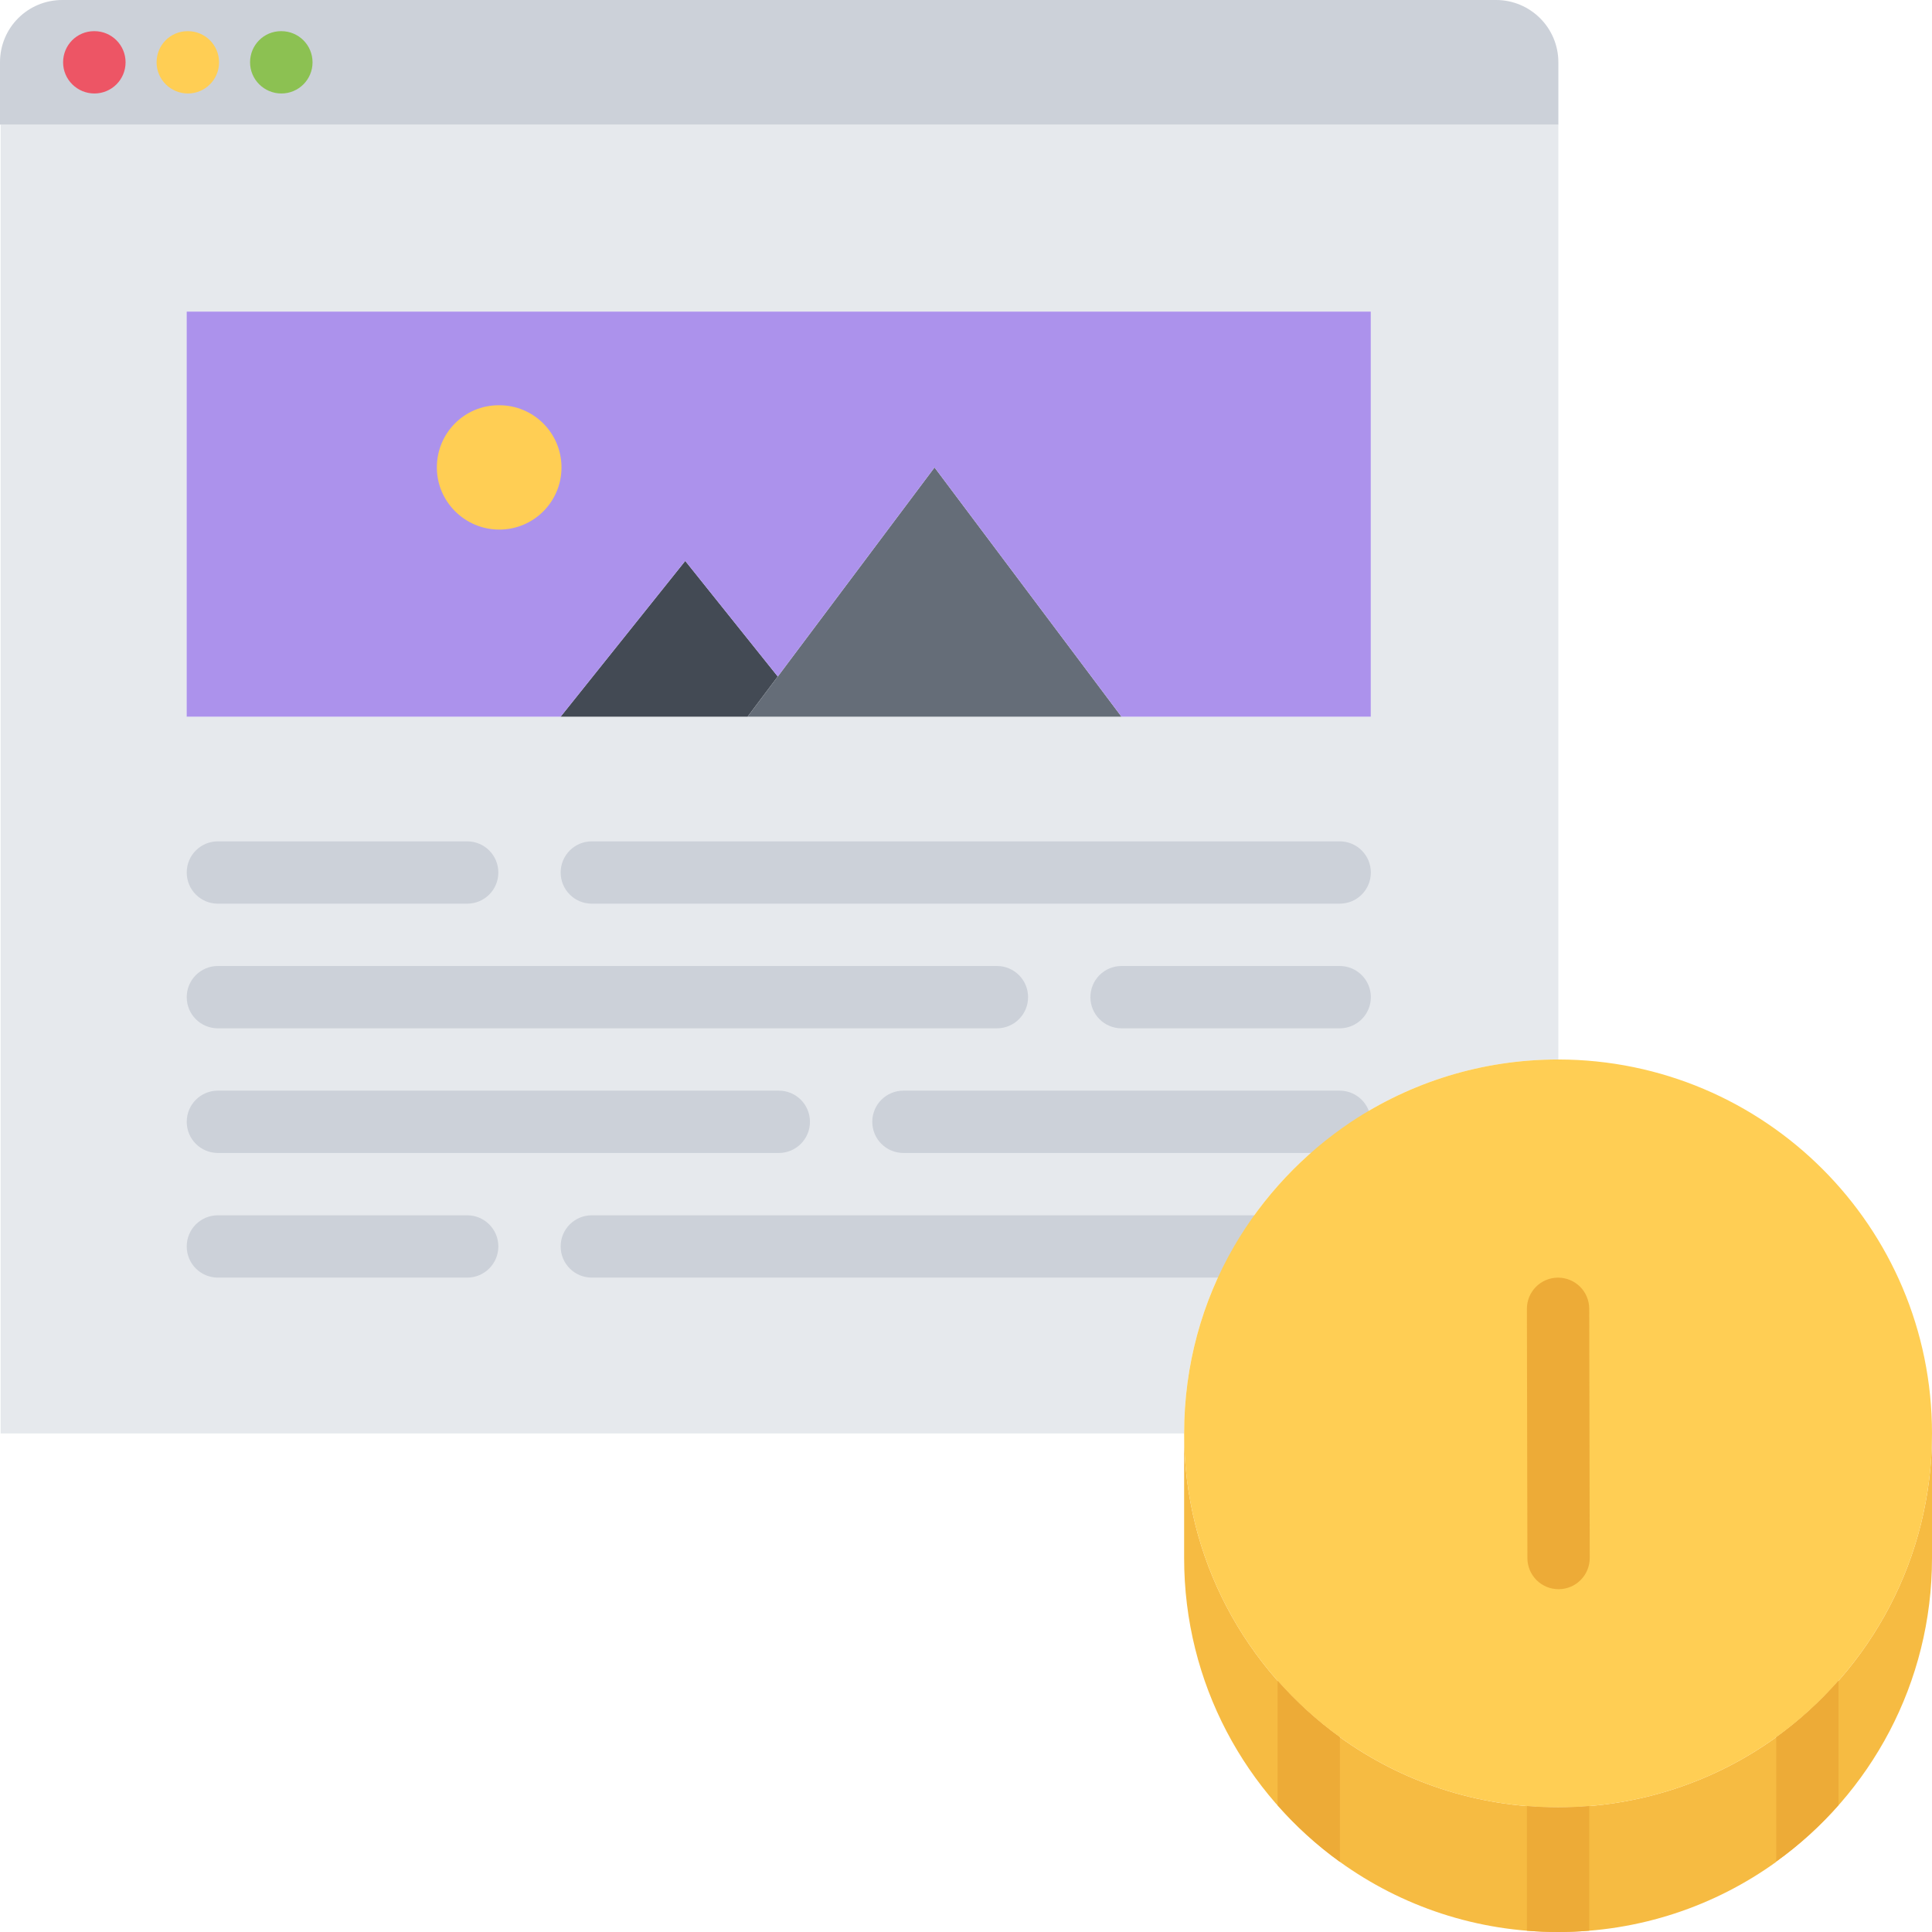 <svg height="496pt" viewBox="0 0 496 496" width="496pt" xmlns="http://www.w3.org/2000/svg"><path d="m351.922 80h-304v104h304zm-5.043 208c-12.32 8.238-22.641 19.199-30.086 32-8.16 14.078-12.801 30.48-12.801 48h-303.824v-336h399.91v240h-.078c-19.68 0-37.922 5.922-53.121 16zm0 0" fill="#e6e9ed"/><g fill="#ccd1d9"><path d="m199.938 296h-144c-4.426 0-8-3.574-8-8s3.574-8 8-8h144c4.422 0 8 3.574 8 8s-3.578 8-8 8zm0 0"/><path d="m119.938 328h-64c-4.426 0-8-3.574-8-8s3.574-8 8-8h64c4.422 0 8 3.574 8 8s-3.578 8-8 8zm0 0"/><path d="m340.848 328h-188.91c-4.426 0-8-3.574-8-8s3.574-8 8-8h188.91c4.426 0 8 3.574 8 8s-3.574 8-8 8zm0 0"/><path d="m119.938 232h-64c-4.426 0-8-3.574-8-8s3.574-8 8-8h64c4.422 0 8 3.574 8 8s-3.578 8-8 8zm0 0"/><path d="m343.938 232h-192c-4.426 0-8-3.574-8-8s3.574-8 8-8h192c4.422 0 8 3.574 8 8s-3.578 8-8 8zm0 0"/><path d="m255.938 264h-200c-4.426 0-8-3.574-8-8s3.574-8 8-8h200c4.422 0 8 3.574 8 8s-3.578 8-8 8zm0 0"/><path d="m343.938 264h-56c-4.426 0-8-3.574-8-8s3.574-8 8-8h56c4.422 0 8 3.574 8 8s-3.578 8-8 8zm0 0"/><path d="m343.922 296h-111.984c-4.426 0-8-3.574-8-8s3.574-8 8-8h111.984c4.422 0 8 3.574 8 8s-3.578 8-8 8zm0 0"/></g><path d="m456 446c-15.762 11.359-35.121 18-56 18-20.961 0-40.238-6.641-56-18-24.238-17.441-40-45.84-40-78v32c0 32.16 15.762 60.559 40 78 15.762 11.359 35.039 18 56 18 20.879 0 40.238-6.641 56-18v-.078c24.238-17.363 40-45.844 40-77.922v-32c0 32.078-15.762 60.559-40 78zm0 0" fill="#f6bb42"/><path d="m496 368c0 32.078-15.762 60.559-40 78-15.762 11.359-35.121 18-56 18-20.961 0-40.238-6.641-56-18-24.238-17.441-40-45.84-40-78 0-17.52 4.641-33.922 12.801-48 7.445-12.801 17.766-23.762 30.086-32 15.191-10.078 33.441-16 53.121-16h.082c52.949.078 95.91 42.961 95.91 96zm0 0" fill="#ffce54"/><path d="m400.078 16v16h-400.078v-16c0-8.879 7.121-16 16-16h368.078c8.801 0 16 7.121 16 16zm0 0" fill="#ccd1d9"/><path d="m175.922 144 23.758 29.68-7.758 10.32h-48zm0 0" fill="#434a54"/><path d="m199.68 173.68 40.242-53.68 48 64h-96zm0 0" fill="#656d78"/><path d="m351.922 80v104h-64l-48-64-40.242 53.68-23.758-29.68-32 40h-96v-104zm0 0" fill="#ac92ec"/><path d="m128.191 135.961c-8.824 0-16.039-7.145-16.039-15.961s7.062-15.961 15.871-15.961h.168c8.816 0 15.961 7.145 15.961 15.961s-7.145 15.961-15.961 15.961zm0 0" fill="#ffce54"/><path d="m392 463.664v32c2.641.215 5.305.336 8 .336s5.359-.121 8-.336v-32c-2.641.215-5.305.336-8 .336s-5.359-.121-8-.336zm0 0" fill="#edab37"/><path d="m472 463.426v-31.969c-4.777 5.422-10.129 10.32-16 14.543v31.922c5.871-4.203 11.223-9.09 16-14.496zm0 0" fill="#edab37"/><path d="m328 431.473v32c4.777 5.406 10.129 10.305 16 14.527v-32c-5.871-4.223-11.223-9.129-16-14.527zm0 0" fill="#edab37"/><path d="m400.129 407.992c-4.418 0-7.992-3.566-8-7.984l-.129-63.984c-.008-4.422 3.559-8.008 7.984-8.016h.008c4.422 0 8 3.566 8.008 7.984l.129 63.984c.008 4.422-3.562 8.008-7.984 8.016 0 0-.008 0-.016 0zm0 0" fill="#edab37"/><path d="m24.238 24c-4.414 0-8.039-3.574-8.039-8s3.543-8 7.961-8h.078c4.418 0 8 3.574 8 8s-3.582 8-8 8zm0 0" fill="#ed5565"/><path d="m48.238 24c-4.414 0-8.039-3.574-8.039-8s3.543-8 7.961-8h.078c4.418 0 8 3.574 8 8s-3.582 8-8 8zm0 0" fill="#ffce54"/><path d="m72.238 24c-4.414 0-8.039-3.574-8.039-8s3.535-8 7.953-8h.086c4.418 0 8 3.574 8 8s-3.582 8-8 8zm0 0" fill="#8cc152"/></svg>